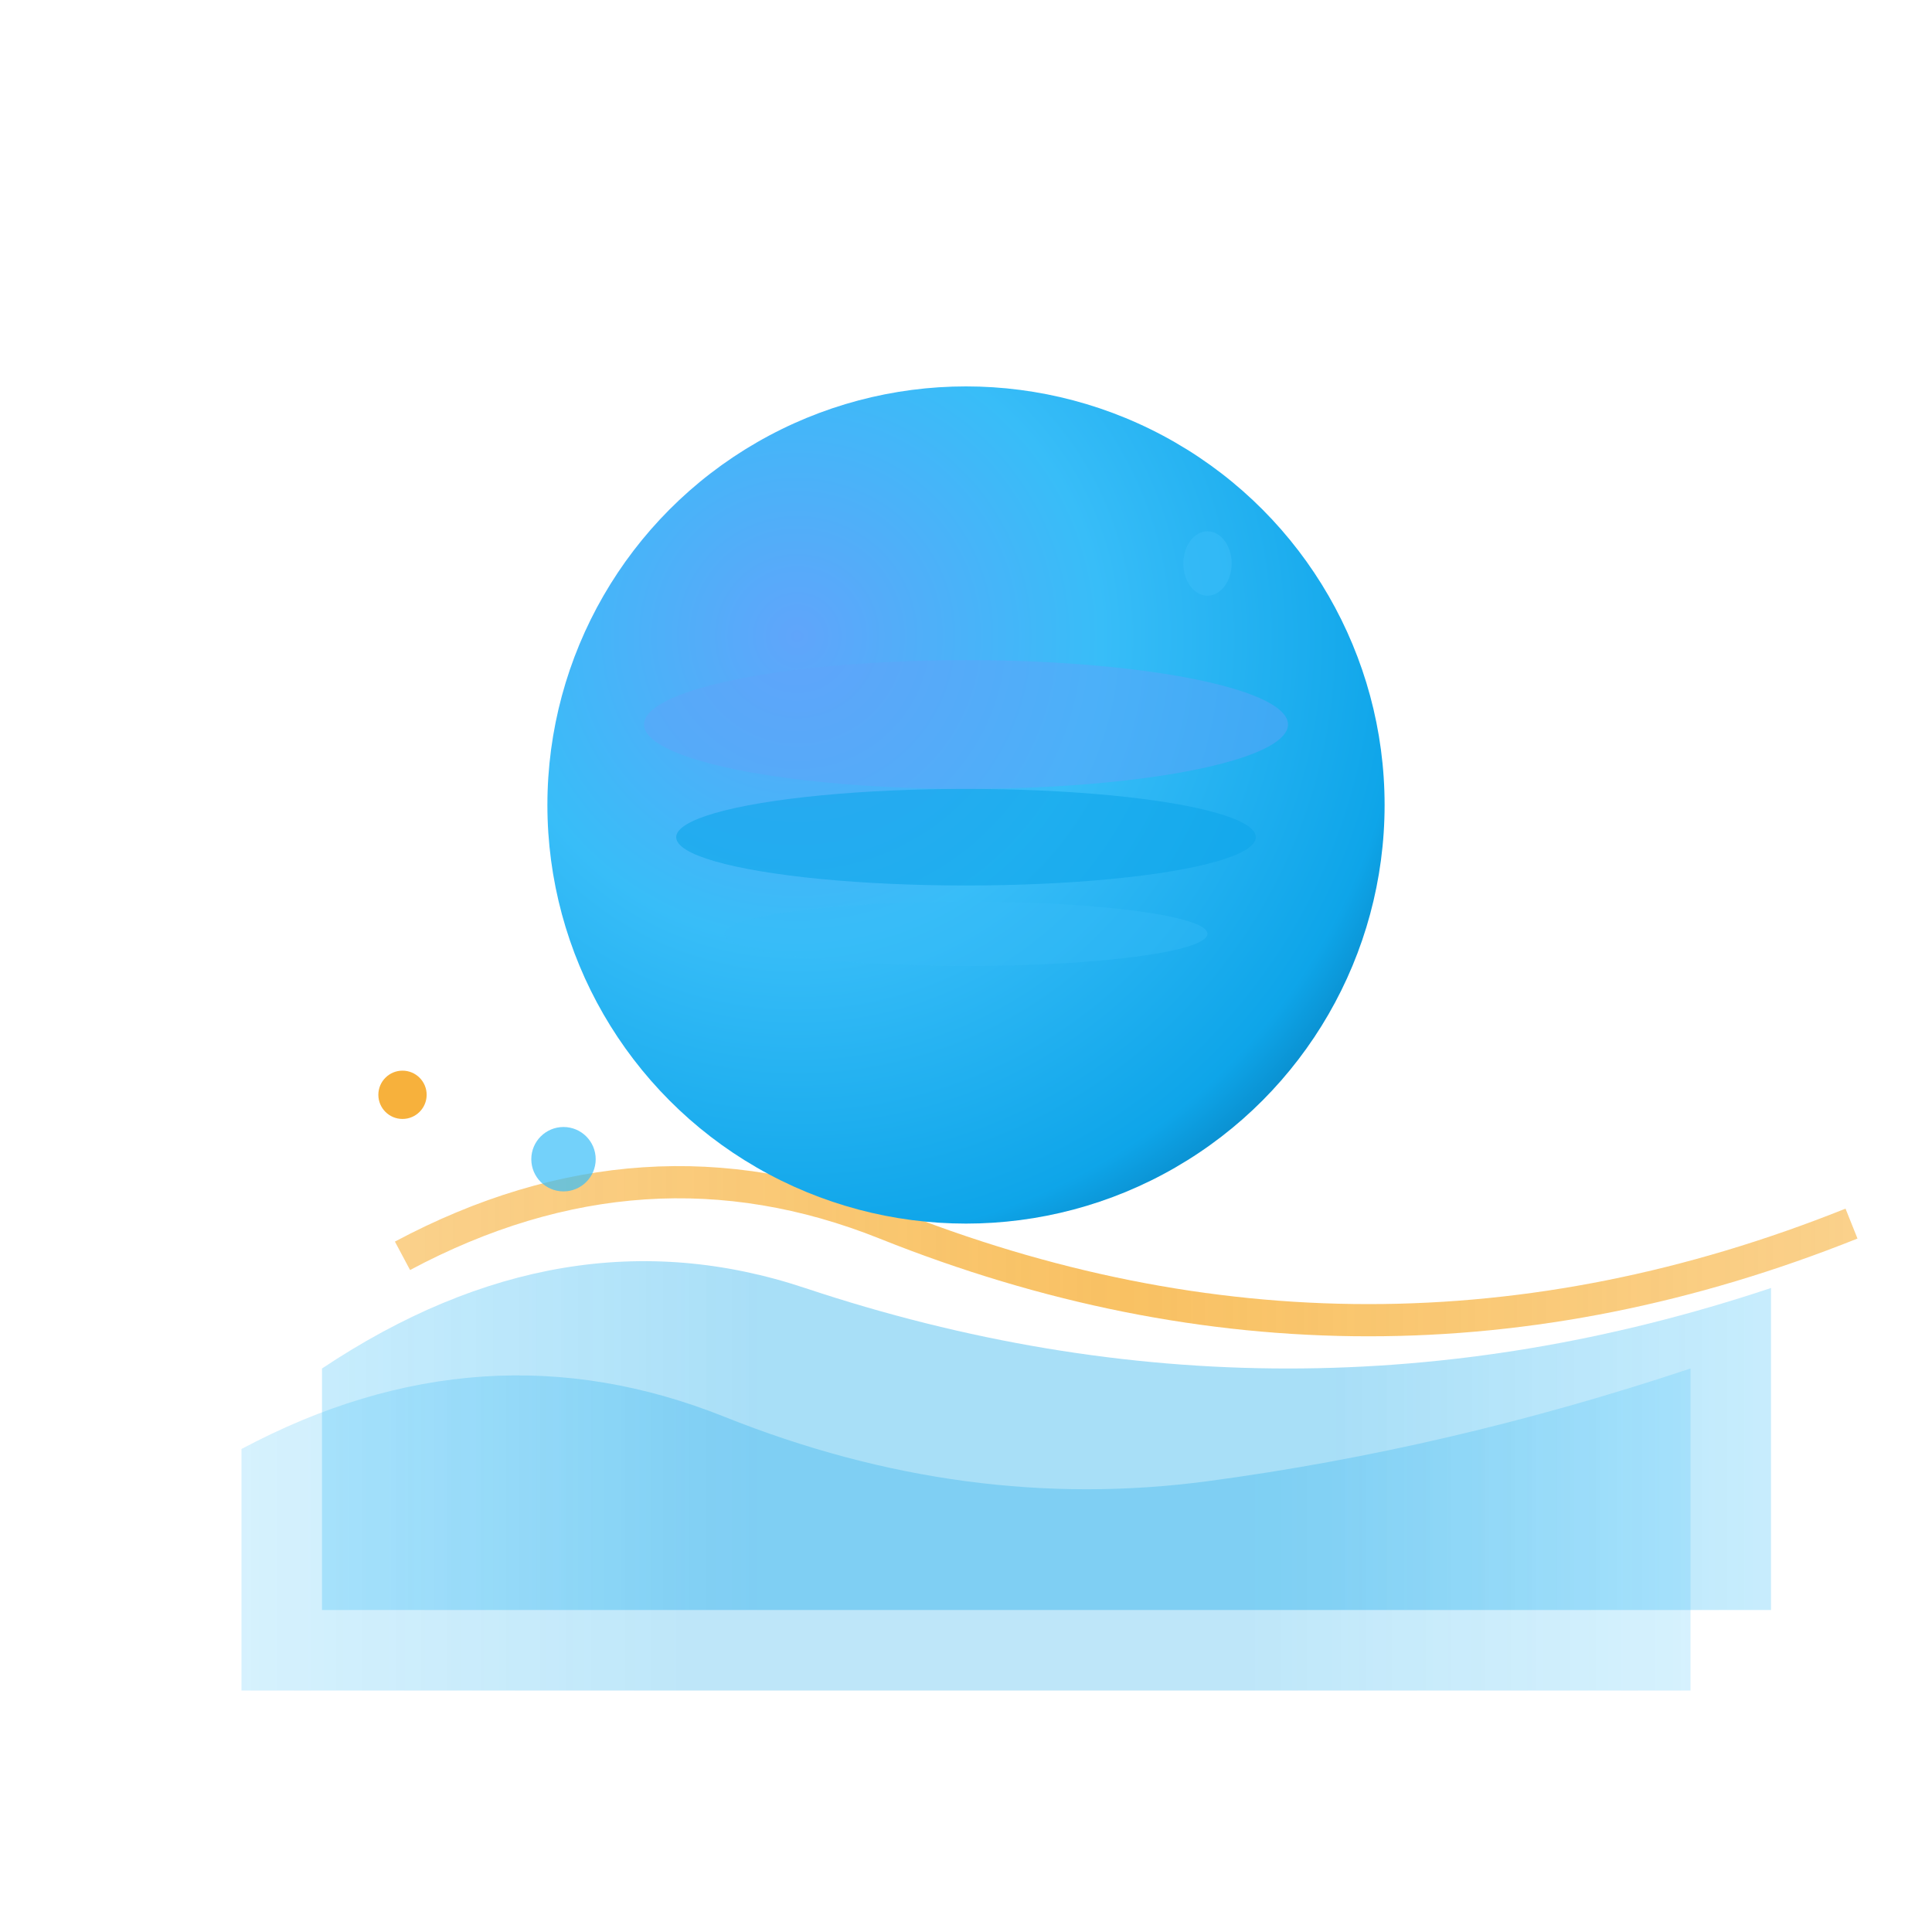 <svg viewBox="0 0 120 120" xmlns="http://www.w3.org/2000/svg">
  <defs>
    <!-- Neptune gradient with deeper blues -->
    <radialGradient id="neptuneWaveGradient" cx="0.3" cy="0.3" r="0.9">
      <stop offset="0%" style="stop-color:#60A5FA;stop-opacity:1" />
      <stop offset="40%" style="stop-color:#38BDF8;stop-opacity:1" />
      <stop offset="80%" style="stop-color:#0EA5E9;stop-opacity:1" />
      <stop offset="100%" style="stop-color:#0369A1;stop-opacity:1" />
    </radialGradient>
    
    <!-- Wave gradient -->
    <linearGradient id="waveGradient" x1="0%" y1="0%" x2="100%" y2="0%">
      <stop offset="0%" style="stop-color:#38BDF8;stop-opacity:0.7" />
      <stop offset="30%" style="stop-color:#0EA5E9;stop-opacity:0.9" />
      <stop offset="70%" style="stop-color:#0EA5E9;stop-opacity:0.9" />
      <stop offset="100%" style="stop-color:#38BDF8;stop-opacity:0.7" />
    </linearGradient>
    
    <!-- Accent wave gradient -->
    <linearGradient id="accentWaveGradient" x1="0%" y1="0%" x2="100%" y2="0%">
      <stop offset="0%" style="stop-color:#F59E0B;stop-opacity:0.6" />
      <stop offset="50%" style="stop-color:#F59E0B;stop-opacity:0.8" />
      <stop offset="100%" style="stop-color:#F59E0B;stop-opacity:0.6" />
    </linearGradient>
    
    <!-- Glow effect -->
    <filter id="glow">
      <feGaussianBlur stdDeviation="2" result="coloredBlur"/>
      <feMerge> 
        <feMergeNode in="coloredBlur"/>
        <feMergeNode in="SourceGraphic"/>
      </feMerge>
    </filter>
  </defs>
  
  <!-- Background wave layers -->
  <path d="M20 85 Q35 75, 50 80 T80 85 T110 80 L110 100 L20 100 Z" 
        fill="url(#waveGradient)" 
        opacity="0.4">
    <animateTransform
      attributeName="transform"
      type="translate"
      values="0,0; -10,2; 0,0"
      dur="6s"
      repeatCount="indefinite"/>
  </path>
  
  <path d="M15 90 Q30 82, 45 88 T75 92 T105 85 L105 105 L15 105 Z" 
        fill="url(#waveGradient)" 
        opacity="0.3">
    <animateTransform
      attributeName="transform"
      type="translate"
      values="0,0; 8,-1; 0,0"
      dur="8s"
      repeatCount="indefinite"/>
  </path>
  
  <!-- Accent wave -->
  <path d="M25 78 Q40 70, 55 76 T85 82 T115 76" 
        stroke="url(#accentWaveGradient)" 
        stroke-width="2" 
        fill="none" 
        opacity="0.8"
        filter="url(#glow)">
    <animateTransform
      attributeName="transform"
      type="translate"
      values="0,0; -5,3; 0,0"
      dur="5s"
      repeatCount="indefinite"/>
  </path>
  
  <!-- Neptune planet -->
  <circle cx="60" cy="50" r="26" 
          fill="url(#neptuneWaveGradient)"
          filter="drop-shadow(3px 3px 6px rgba(0,0,0,0.4))">
    <animate attributeName="cy" 
             values="50;48;50" 
             dur="4s" 
             repeatCount="indefinite"/>
  </circle>
  
  <!-- Planet atmospheric bands -->
  <ellipse cx="60" cy="45" rx="20" ry="4" 
           fill="#60A5FA" 
           opacity="0.5"/>
  <ellipse cx="60" cy="52" rx="18" ry="3" 
           fill="#0EA5E9" 
           opacity="0.6"/>
  <ellipse cx="60" cy="58" rx="15" ry="2" 
           fill="#38BDF8" 
           opacity="0.4"/>
  
  <!-- Flowing particles -->
  <circle cx="35" cy="72" r="2" fill="#38BDF8" opacity="0.7">
    <animateTransform
      attributeName="transform"
      type="translate"
      values="0,0; 50,-10; 100,0"
      dur="10s"
      repeatCount="indefinite"/>
    <animate attributeName="opacity" 
             values="0.7;0.3;0.7" 
             dur="10s" 
             repeatCount="indefinite"/>
  </circle>
  
  <circle cx="25" cy="68" r="1.5" fill="#F59E0B" opacity="0.8">
    <animateTransform
      attributeName="transform"
      type="translate"
      values="0,0; 60,-5; 120,0"
      dur="12s"
      repeatCount="indefinite"/>
    <animate attributeName="opacity" 
             values="0.8;0.2;0.8" 
             dur="12s" 
             repeatCount="indefinite"/>
  </circle>
  
  <!-- Water droplets -->
  <ellipse cx="75" cy="35" rx="1.5" ry="2" fill="#38BDF8" opacity="0.6">
    <animateTransform
      attributeName="transform"
      type="translate"
      values="0,0; -20,40"
      dur="3s"
      repeatCount="indefinite"/>
    <animate attributeName="opacity" 
             values="0.6;0.1" 
             dur="3s" 
             repeatCount="indefinite"/>
  </ellipse>
</svg>